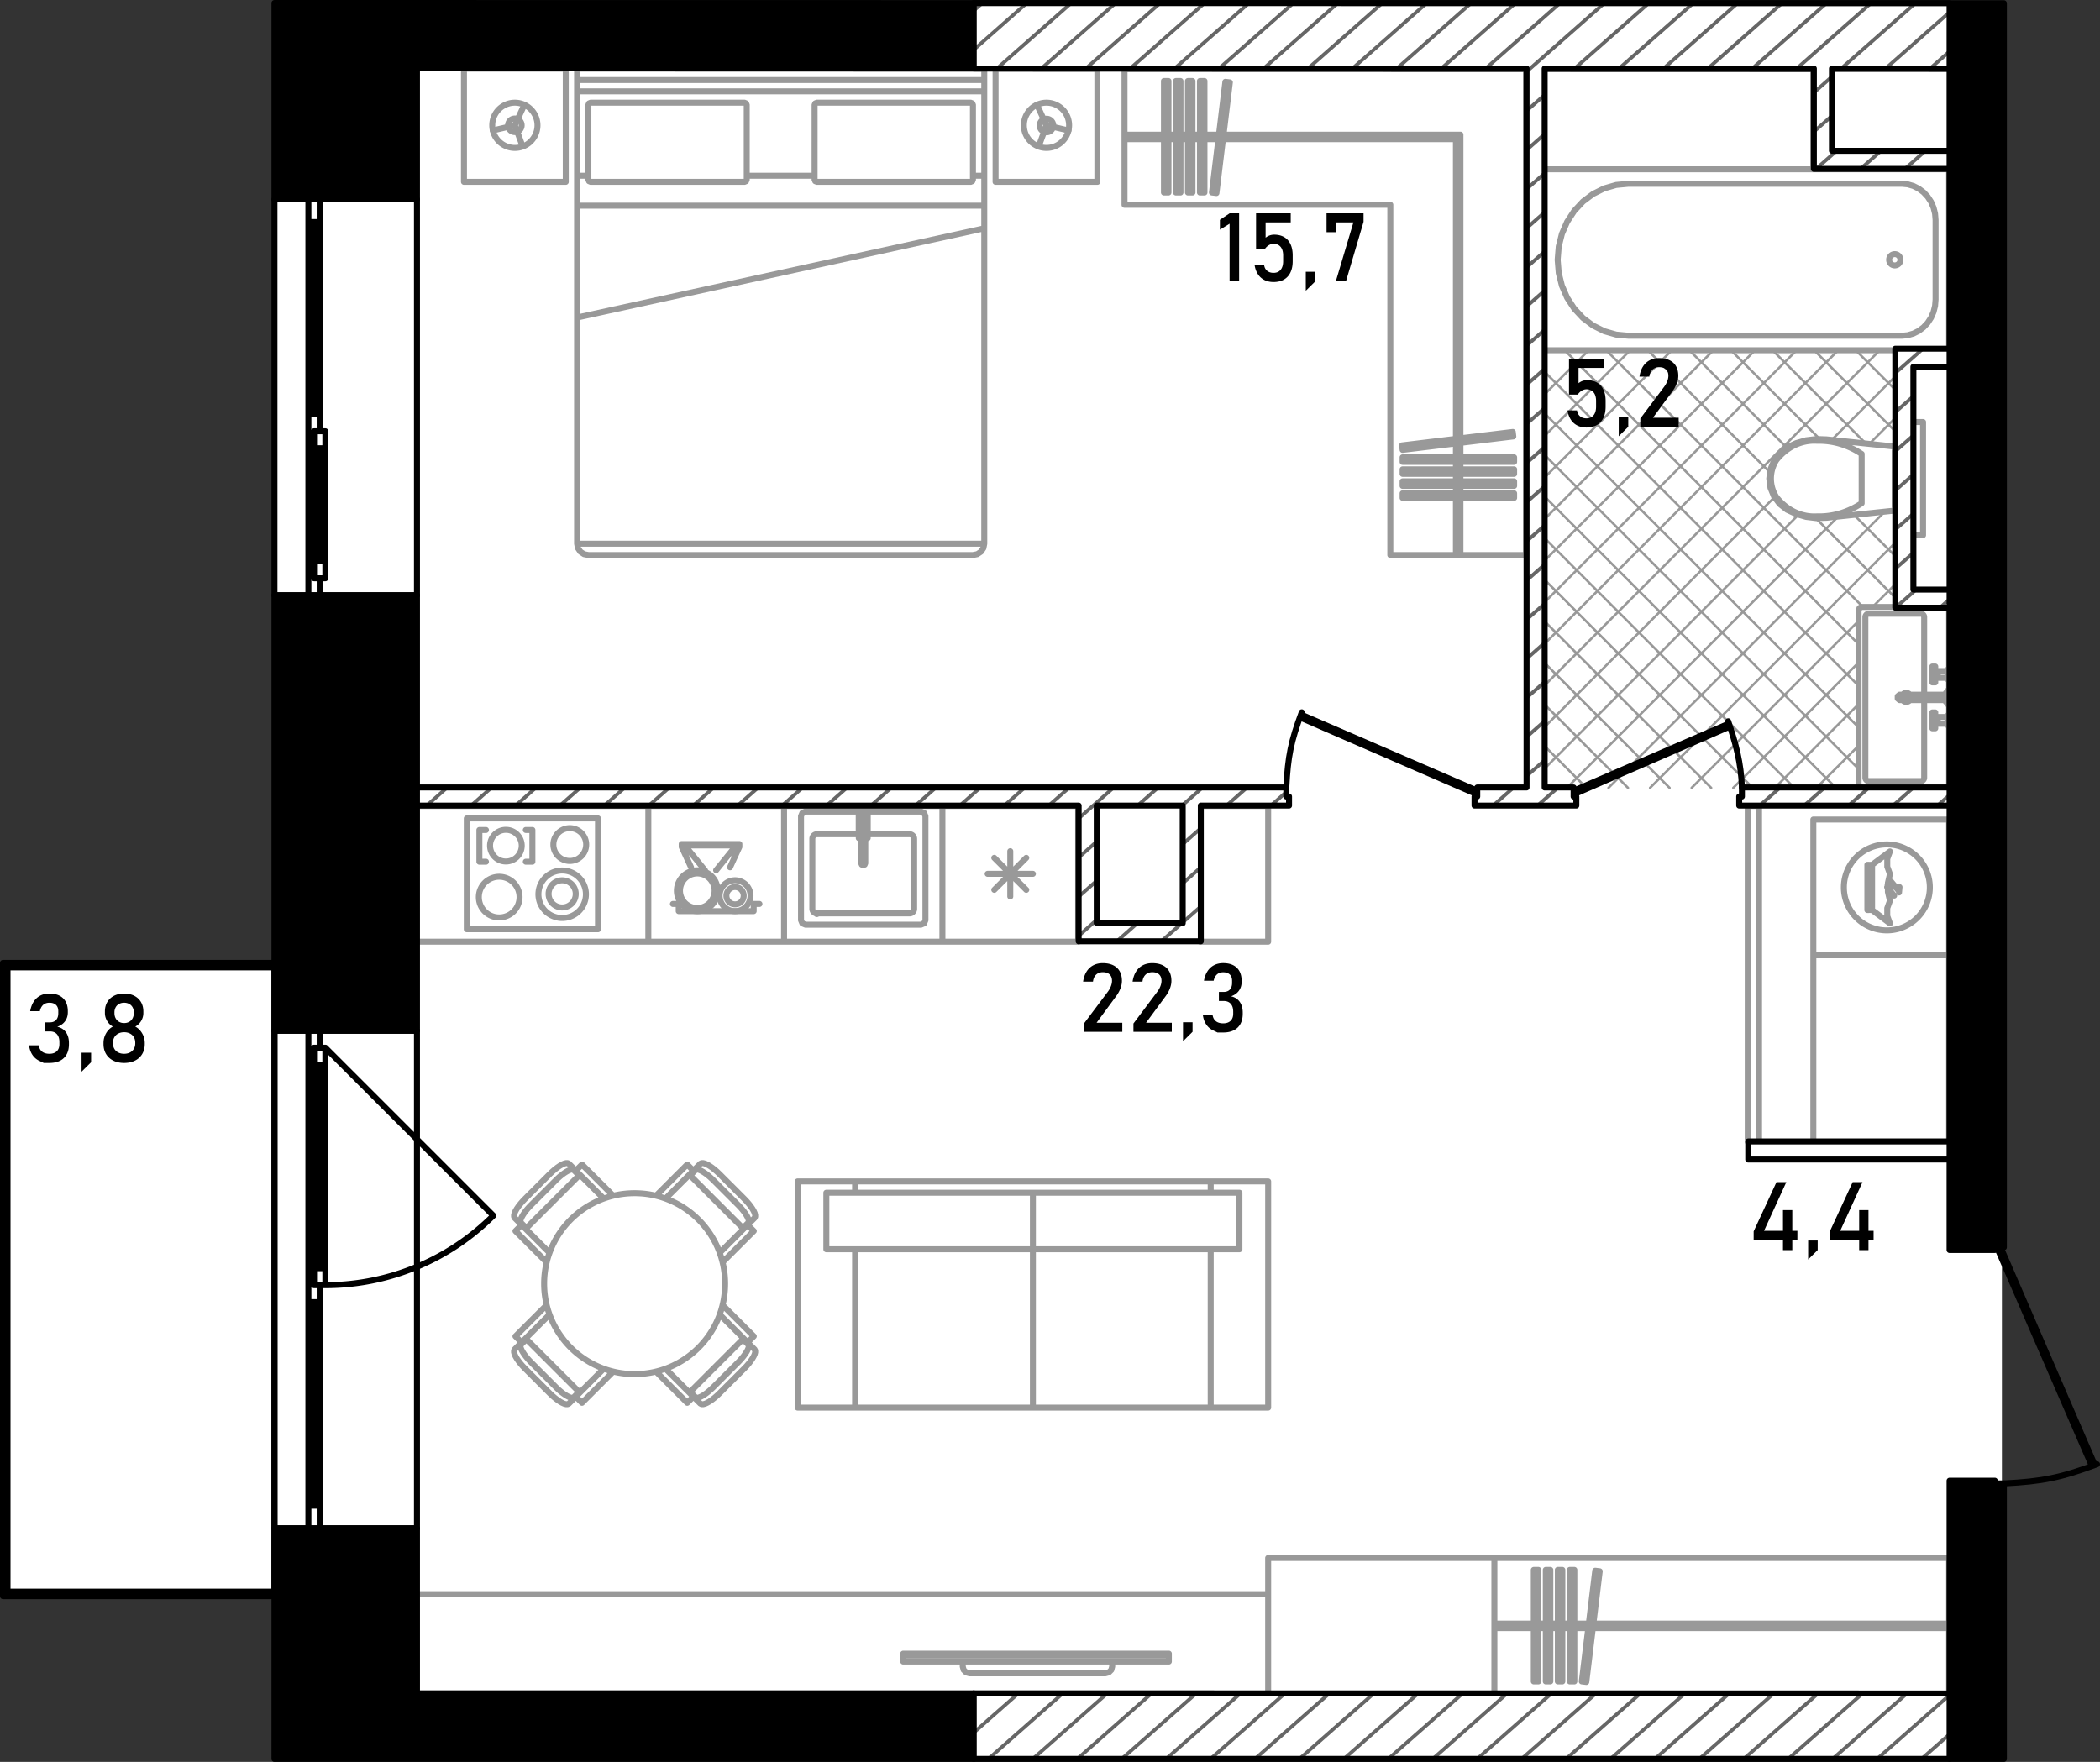 <svg version="1.1" id="_x33_15" xmlns="http://www.w3.org/2000/svg" x="0" y="0" viewBox="0 0 350.776 294.355" xml:space="preserve"><rect x="0" y="0" width="350.776" height="294.355" fill="#333333" stroke="none"/><style>.st0{fill-rule:evenodd;clip-rule:evenodd;fill:#fff}.st2,.st4{fill:none;stroke-linecap:round;stroke-linejoin:round;stroke-miterlimit:3}.st2{fill-rule:evenodd;clip-rule:evenodd;stroke:#999}.st4{stroke:#000}.st4,.st5,.st6{fill-rule:evenodd;clip-rule:evenodd}.st6{fill:none;stroke:#666;stroke-width:.6;stroke-miterlimit:22.926}</style><path class="st0" d="M45.891.615v160.75H.849V266.24h45.042v27.035h288.5V.615z" id="fon"/><g id="mebel"><path d="M310.353 131.627l.235-.235m-7.181.235l7.045-7.045m-13.993 7.045l13.992-13.992m-20.938 13.992l20.939-20.939m-27.887 20.939l27.886-27.886m2.342-2.342l3.892-3.892m-41.066 34.12l41.066-41.068m-48.012 41.068l46.147-46.148m-53.095 46.148l45.327-45.328m-49.123 42.178l42.484-42.485m11.832-11.833l4.441-4.44m-58.757 51.811l38.474-38.474m9.56-9.56l10.723-10.723m4.261-4.261h0m-63.018 56.071L314 58.511m-56.071 49.125l49.124-49.125m-49.124 42.179l42.178-42.179m-42.178 35.231l35.23-35.231m-35.23 28.284l28.283-28.284m-28.283 21.338l21.337-21.338m-21.337 14.39l14.389-14.39m-14.389 7.444l7.443-7.444m-7.443.496l.495-.496m65.441.001h0m-6.947 0h0m-.232 6.715l-6.716-6.715m6.716 13.662l-13.662-13.663m8.639 15.587l-15.586-15.587m20.609 27.557l-.711-.711m-11.99-11.991L289.13 58.511m36.436 43.383l-.049-.049m-.395-.395l-.051-.051m-8.385-8.384l-6.994-6.994m-11.243-11.243l-16.267-16.267m34.504 41.45L303.275 86.55m-7.614-7.614l-20.424-20.425m35.94 42.888l-42.888-42.888m42.162 49.109l-49.109-49.109m49.109 56.056l-52.522-52.522m52.522 59.469l-52.522-52.522m52.522 59.469l-52.522-52.522m48.741 55.688l-48.741-48.742m41.794 48.742l-41.794-41.796m34.847 41.796l-34.847-34.848m27.9 34.848l-27.9-27.9m20.954 27.9l-20.954-20.955m14.006 20.955l-14.006-14.007m7.06 14.007l-7.06-7.061m.113 7.061l-.113-.113" fill-rule="evenodd" clip-rule="evenodd" fill="none" stroke="#999" stroke-width=".4" stroke-linecap="round" stroke-linejoin="round" stroke-miterlimit="3"/><path class="st2" d="M301.694 73.553l-1.645.469m0 0l-1.551.719m.001 0l-1.23.967m0 0l-.943 1.249m0 0l-.594 1.447m-.001 0l-.205 1.551m.001 0l.205 1.551m-.001 0l.594 1.447m.001 0l.943 1.249m0 0l1.23.967m0 0l1.551.719m-.001 0l1.645.469m0 0l1.698.207m.001 0l1.709-.059m0 0l11.585-1.223m0 0V74.628m0 0l-11.585-1.223m0 0l-1.709-.06m0 0l-1.698.208M310.965 84.072v-4.117M310.965 79.955v-4.116M296.698 83.018a5.752 5.752 0 01-.887-3.063M303.528 86.266c-2.591.166-5.106-1.031-6.83-3.248M310.965 84.072c-2.252 1.505-4.828 2.265-7.437 2.195M303.528 73.643c2.61-.07 5.185.689 7.437 2.195M296.698 76.891c1.723-2.217 4.238-3.413 6.83-3.248M295.811 79.955a5.743 5.743 0 01.887-3.063M316.498 75.308h.189v9.295h-.189zM316.686 84.603v-9.295m0 0h-.189m0 0v9.295m0 0h.189M316.686 70.508v18.894M321.221 70.508v18.894M316.686 70.508h4.534M316.686 89.402h4.534M325.566 101.966v29.095m0-.001l-.166.401m0 0l-.401.166m0 .001h-13.981m0 0l-.401-.166m0-.001l-.166-.401m0 0v-29.095m0 .001l.166-.401m0-.001l.401-.166m0 .001h13.981m0 0l.401.166m0-.001l.166.401M321.409 103.099v12.961m0 .907v12.961M320.842 130.494h-8.689M311.585 129.927v-26.829M312.152 102.533h8.69M321.409 129.927a.566.566 0 01-.567.566M312.152 130.494a.566.566 0 01-.567-.566M311.585 103.099c0-.313.253-.566.567-.566M320.842 102.533c.313 0 .567.253.567.566M319.026 116.967a.754.754 0 01-1.208 0h1.208zm-1.209-.907a.754.754 0 011.209 0h-1.209zM325.037 116.967v-.907m0-.001h-7.748m0 0l-.301.256m0 0v.395m0 .001l.301.256m0 0h7.748M325.037 115.758v1.511m0-.001h.265m0 0v-1.511m0 .001h-.265M325.302 115.38v2.267m0 0h.265m0 0v-2.267m0 0h-.265M323.677 113.245h1.625m0 0v.094m0 0h.132m0 0v.284m0 0h.132m0 0v-1.89m0 0h-.132m0 0v.283m0 0h-.132m0 0v.095m0 0h-1.625m0 0v.322m0 0h-.416m0 0v-1.077m0 0h-.491m0 0v2.645m0 0h.491m0 0v-1.077m0 0h.416m0 0v.321M323.677 119.782h1.625m0 0v-.095m0 0h.132m0 0v-.283m0 0h.132m0 0v1.889m0 0h-.132m0 0v-.283m0 0h-.132m0 0v-.095m0 0h-1.625m0 0v-.321m0 0h-.416m0 0v1.077m0 0h-.491m0 0v-2.645m0 0h.491m0 0v1.077m0 0h.416m0 0v-.321M323.261 112.432l-.072.072M323.261 112.923l-.072-.072M323.677 112.432v.491M325.302 112.111v1.134M325.434 113.339v-1.323M323.261 120.594l-.072-.072M323.261 120.103l-.072.072M323.677 120.594v-.492M325.302 120.915v-1.133M325.434 119.687v1.322M323.261 112.678a.246.246 0 11-.492 0 .246.246 0 01.492 0zM323.261 120.348a.246.246 0 11-.492 0 .246.246 0 01.492 0zM325.566 58.511h-67.638m0 0V28.282m0 0h67.638m0 0v30.229M317.675 30.7l.979.092m0 0l.949.273m0 0l.89.445m0 0l.805.605m0 0l.695.745m0 0l.563.863m0 0l.415.955m0 0l.255 1.018m0 0l.085 1.05m0 0v13.301m0 0l-.085 1.049m0 0l-.255 1.019m0 .001l-.415.955m0-.001l-.563.863m0 0l-.695.745m0 0l-.805.605m0 .001l-.89.445m0 0l-.949.273m0 0l-.979.092m0-.001H272.02m0 0l-2.056-.193m0 0l-1.993-.573m0 0l-1.87-.936m0 0l-1.69-1.269m0 0l-1.459-1.565m0 0l-1.183-1.813m0 0l-.872-2.005m0 0l-.534-2.138m0 0l-.18-2.205m0 0l.18-2.204m0 0l.534-2.138m0 0l.872-2.006m0 .001l1.183-1.812m0-.001l1.459-1.566m0 0l1.69-1.269m0 0l1.87-.935m0 .001l1.993-.573m0-.001l2.056-.193m0 0h45.655M317.442 43.397a.945.945 0 11-1.89 0 .945.945 0 011.89 0zM302.894 28.282h-44.966m0 0v-16.74m0 0h44.966m0 0v16.74M142.831 197.376v1.89m0 0h59.4m0 0v-1.89m0 0h-59.4M142.831 235.162h29.7m0 0v-26.45m0 0h-29.7m0 0v26.45M172.532 235.162h29.7m0 0v-26.45m0 0h-29.7m0 0v26.45M202.232 235.162h9.598m0 0v-37.786m0 0h-9.598m0 0v1.889m0 9.447v26.45M133.234 235.162h9.598m0 0v-26.45m0-9.447v-1.889m0 0h-9.598m0 0v37.786M172.532 199.265v9.446m0 0h34.499m0 0v-9.446m0 0h-34.499M172.532 199.265v9.446m0 0h-34.499m-.001 0v-9.446m0 0h34.499M99.887 155.244H77.971m0 0v-18.515m0 0h21.916m0 0v18.515M88.929 143.964v-5.299M88.929 138.665h-1.096M88.929 143.964h-1.096M80.076 143.964v-5.299M81.171 138.665h-1.096M81.171 143.964h-1.096M97.915 141.098a2.74 2.74 0 11-5.48 0 2.74 2.74 0 015.48 0zM97.872 149.338a3.968 3.968 0 11-7.935 0 3.968 3.968 0 017.935 0z"/><path class="st2" d="M96.172 149.338a2.268 2.268 0 11-4.536 0 2.268 2.268 0 014.536 0zM87.148 141.284a2.646 2.646 0 11-5.292-.002 2.646 2.646 0 015.292.002zM86.785 149.875a3.4 3.4 0 11-6.803-.001 3.4 3.4 0 016.803.001zM108.295 157.323H69.564M108.295 134.651H69.564M108.295 157.323V134.65M134.556 154.488h19.271m0 0l.534-.221m0 0l.222-.534m0 0v-17.382m0 0l-.222-.534m0 0l-.534-.222m0 0h-19.271m0 0l-.534.222m.001 0l-.222.534m-.001 0v17.382m0 0l.222.534m.001 0l.534.221M130.967 157.323h26.45M130.967 134.651h26.45M130.967 157.323V134.65M157.417 157.323V134.65M136.446 152.599h15.493M152.694 151.843V140.13M151.938 139.374h-7.003m-1.487 0h-7.002M135.69 140.13v11.714M136.446 152.599h.108a.108.108 0 10-.216 0 .108.108 0 00.216 0h-.108zM152.694 151.843a.755.755 0 01-.755.755M151.938 139.374c.417 0 .755.338.755.756M135.69 140.13c0-.417.338-.756.755-.756M136.446 152.599a.755.755 0 01-.755-.755M143.852 144.207l.1.24m0 0l.241.099m0 0l.24-.1m0 0l.099-.241m0 0v-7.476m0 0l-.099-.24m0 0l-.241-.1m0 0l-.24.1m0 0l-.1.24m0 0v7.478M143.437 138.656h.415m0 0v-1.927m0 0l.099-.24m0 0l.241-.1m0 0l.24.1m0 0l.1.24m0 0v1.927m0 0h.414m0 0V136.2m0 0h-1.509m0 0v2.456M143.447 140.016h.404m0 0v-1.323m0 0h-.404m0 0v1.323M144.936 140.016v-1.323m0 0h-.404m0 0v1.323m0 0h.404M157.417 157.323h22.672m0 0V134.65m0 0h-22.672m0 0v22.672M168.753 142.208v7.558M166.081 143.315l5.344 5.344M164.974 145.986h7.557M166.081 148.658l5.344-5.343M108.295 157.323h22.672M108.295 134.651h22.672M108.295 157.323V134.65M130.967 157.323V134.65M200.493 157.323h11.336M200.493 134.651h11.336M200.493 157.323V134.65M211.829 157.323V134.65M119.886 148.81a3.41 3.41 0 11-6.822 0 3.41 3.41 0 016.822 0z"/><path class="st2" d="M119.364 148.81a2.89 2.89 0 11-5.78 0 2.89 2.89 0 015.78 0zM125.362 149.641a2.58 2.58 0 11-5.16 0 2.58 2.58 0 015.16 0z"/><path class="st2" d="M124.227 149.641a1.444 1.444 0 11-2.889.001 1.444 1.444 0 012.889-.001zM322.354 148.254a7.18 7.18 0 11-7.179-7.18 7.179 7.179 0 017.179 7.18zM89.78 20.932a3.778 3.778 0 11-7.557 0 3.778 3.778 0 017.557 0z"/><path class="st2" d="M87.135 20.932a1.134 1.134 0 11-2.269 0 1.134 1.134 0 012.269 0zM178.578 20.932a3.778 3.778 0 11-7.557 0 3.778 3.778 0 017.557 0z"/><path class="st2" d="M175.932 20.932a1.134 1.134 0 11-2.267.001 1.134 1.134 0 012.267-.001zM164.408 11.485H96.393m0 0v3.779m0 .001h68.015m0 0v-3.779M69.564 282.962v-16.626m0 0H211.83m0 0v16.626m0 0H69.564M195.242 276.57v1.02m0-.001h-44.37m-.001 0v-1.02m0 .001h44.37M185.78 277.589v.832m0 0l-.152.567m0 .001l-.414.414m0-.001l-.567.153m0 .001h-22.7m0 0l-.566-.153m0-.001l-.415-.414m0 .001l-.152-.567m0-.001v-.832m0 0h24.966M195.242 276.272v.298m0 0h-44.37m-.001 0v-.298m0 0h44.37M249.615 260.29v22.671m0 0h75.951m0 0V260.29m0 0h-75.951M325.566 272.004v-.756m0 0h-75.951m0 0v.756m0 0h75.951M256.202 262.283v18.626m0 0h.756m0 0v-18.626m0 0h-.756M258.207 262.283v18.626m0 0h.756m0 0v-18.626m0 0h-.756M260.212 262.283v18.626m0 0h.756m0 0v-18.626m0 0h-.756M262.216 262.283v18.626m0 0h.756m0 0v-18.626m0 0h-.756M266.462 262.418l-2.242 18.491m0 0l.751.091m0 0l2.241-18.491m0 0l-.75-.091M164.408 90.836H96.393m0 0V15.265m0 0h68.015m0 0v75.572M162.518 92.726H98.282m0 0l-.723-.144m0 0l-.613-.41m0 0l-.41-.613m0 0l-.143-.723m0 0h68.015m0 0l-.144.723m0 0l-.41.613m0 0l-.613.41m0 0l-.723.144M94.503 11.485H77.499m0 0v18.893m0 .001h17.004m0 0V11.485M166.297 11.485h17.004m0 0v18.893m0 .001h-17.004m0 0V11.485M124.354 17.154H98.66m0 0l-.268.111m0-.001l-.11.267m0 0V30m0 0l.11.268m0 .001l.268.11m0 0h25.694m0 0l.267-.11m0 0l.111-.269m0 0V17.531m0 0l-.111-.267m0 0l-.267-.111M136.446 17.154h25.694m0 0l.268.111m0-.001l.11.267m0 0V30m0 0l-.11.268m0 .001l-.268.11m0 0h-25.694m0 0l-.267-.11m0 0l-.111-.269m0 0V17.531m0 0l.111-.267m0 0l.267-.111M164.408 29.355h-1.89M136.068 29.355h-11.336M98.282 29.355h-1.889M164.408 34.364H96.393m0 0V53.05m0 0l68.015-14.907m0 .001v-3.779M243.192 23.254l.755-.755m0 0h-56.112m0 0v.755m0 0h55.357M194.422 13.533v18.626m0 0h.756m0 0V13.533m0 0h-.756M196.426 13.533v18.626m0 0h.756m0 0V13.533m0 0h-.756M198.431 13.533v18.626m0 0h.755m0 0V13.533m0 0h-.755M200.435 13.533v18.626m0 0h.756m0 0V13.533m0 0h-.756M204.682 13.669l-2.241 18.49m-.001 0l.75.092m0 0l2.241-18.491m.001 0l-.75-.091M254.906 11.54h-67.071m0 0v22.672m0 0h44.399m0 0v58.514m0 0h22.672m0 0V11.54M243.192 92.726h.755m0 0V22.498m0 0l-.755.755m0 0v69.473M252.913 83.176h-18.626m0 0v-.756m0 0h18.626m0 0v.755M252.913 81.171h-18.626m0 0v-.756m0 0h18.626m0 0v.756M252.913 79.166h-18.626m0 0v-.755m0 0h18.626m0 0v.755M252.913 77.162h-18.626m0 0v-.755m0 0h18.626m0 0v.755M252.778 72.916l-18.491 2.242m0 0l-.091-.751m0 0l18.491-2.241m0 0l.091.75M112.406 151.017h.963m0 0v1.204m0 0h12.524m0 0v-1.204m0 0h.964M123.503 141.49l-.047.104m-.047.103l-.047.103m-.047.103l-.047.103m-.048.104l-.047.103m-.047.102l-.047.103m-.047.103l-.048.103m-.046.104l-.048.103m-.047.103l-.047.102m-.047.105l-.047.103m-.048.102l-.047.103m-.047.103l-.047.103m-.047.103l-.047.104m-.047.103l-.048.104m-.047.102l-.047.103m-.047.104l-.047.103m-.047.102l-.047.103m-.048.103l-.047.103M123.503 141.49h-.078m-.113 0h-.113m-.113 0h-.114m-.114 0h-.077m0 0l-.042.052m-.071.088l-.072.088m-.072.089l-.071.088m-.072.088l-.071.088m-.071.086l-.072.088m-.071.089l-.072.088m-.071.088l-.072.088m-.071.088l-.071.088m-.072.088l-.071.087m-.072.089l-.071.088m-.072.088l-.071.088m-.072.089l-.071.088m-.071.088l-.072.088m-.071.086l-.072.089m-.071.088l-.072.088m-.071.088l-.072.088m-.071.088l-.071.088m-.072.088l-.071.088m-.072.088l-.071.088m-.072.088l-.071.088m-.071.089l-.072.088m-.071.088l-.072.088m-.071.087l-.042.052M113.869 141.49l.047.104m.048.103l.047.103m.047.103l.047.103m.047.104l.048.103m.046.102l.048.103m.047.103l.047.103m.047.104l.047.103m.047.103l.048.102m.047.105l.047.103m.047.102l.047.103m.047.103l.048.103m.047.103l.047.104m.047.103l.047.104m.047.102l.047.103m.048.104l.047.103m.047.102l.047.103m.047.103l.048.103M113.869 141.49h.078m.113 0h.114m.113 0h.114m.113 0h.078m0 0l.042.052m.071.088l.072.088m.071.089l.071.088m.072.088l.071.088m.072.086l.071.088m.072.089l.071.088m.071.088l.072.088m.072.088l.071.088m.071.088l.072.087m.071.089l.072.088m.071.088l.072.088m.071.089l.071.088m.072.088l.071.088m.072.086l.071.089m.072.088l.071.088m.071.088l.072.088m.071.088l.072.088m.072.088l.071.088m.072.088l.071.088m.071.088l.071.088m.072.089l.072.088m.071.088l.072.088m.071.087l.042.052M315.691 142.246l-.449 1.233m0 0v1.312m0 0l.449 1.233m0 0l-.342 1.474m0 0v1.512m0 0l.342 1.473m0 0l-.45 1.235m0 0v1.314m0 0l.45 1.235m0 0l-2.987-2.232m0 0v-7.558m0 0l2.987-2.231M312.442 144.477v7.557m0 0h.262m0 0v-7.557m0 0h-.262M311.919 144.477v7.557m0 0h.262m0 0v-7.557m0 0h-.262M317.206 149.098l.085-.891m0-.001l-.226-.022m0 0l-.046.477m0 .001l-1.142-1.383m0 0l-.152.126m0-.001l.53.642m0 0l-.081.067m0 0l-.611-.74m0 0l-.147.121m0 .001l.612.74m0-.001l-.098.08m0 0l-.496-.601m0 0l-.131.107m0 .001l.497.601m0-.001l-.097.081m0 .001l-.343-.415m0 0l-.14.116m0-.001l1.174 1.422M325.566 136.918v22.672m0 0h-22.672m0 0v-22.672m0 0h22.672M291.936 190.763h1.889m0 0V134.65m0 0h-1.889m0 0v56.113M211.829 282.962h37.786m0 0v-22.671m0 0h-37.786m0 0v22.671M302.894 190.763h22.672m0 0v-31.174m0 0h-22.672m0 0v31.174M82.322 21.793l3.679-.86m0 0l1.584-3.431m0 0l-1.584 3.431m0 0l1.306 3.545M178.479 21.793l-3.68-.86m0 0l-1.583-3.431m0 0l1.583 3.431m0 0l-1.306 3.545M113.869 141.013h9.634m0 0v.478m0-.001h-.722m0 0v-.237m0 0h-8.189m0 0v.237m0 0h-.723m0 0v-.478M164.408 15.264H96.393m0 0v-1.889m0 0h68.015m0 0v1.889M124.305 200.265l-4.109-4.109m0 0l-.426-.407m0 0l-.43-.371m0 0l-.424-.328m0 0l-.403-.276m0 0l-.017-.009m0 0l-.375-.216m0 0l-.332-.147m0 0l-.025-.008m0 0l-.281-.075m0 0l-.028-.004m0 0l-.22.002m0 0l-.03.002m0 0l-.029.007m0 0l-.027.013m0 0l-.154.078m0 0l-.024.018m0 0l-.012.01m0 0l-1.133 1.134m0 0l-1.03-1.029m0 0l-5.217 5.217m11.115 11.116l5.217-5.218m0 0l-1.029-1.029m0 0l1.134-1.134m0 0l.011-.011m0 0l.017-.025m0 0l.078-.154m0 0l.013-.027m0 0l.008-.029m0 0l.002-.029m0 0l.001-.221m0 0l-.003-.028m0 0l-.075-.281m0 0l-.008-.025m0 0l-.148-.332m0 0l-.214-.376m0 0l-.011-.016m0 0l-.276-.404m0 0l-.328-.423m0 0l-.371-.429m0 0l-.407-.427M115.158 196.248l9.057 9.057M115.281 196.371l.897-.898M124.09 205.18l.898-.897M120.217 209.301l4.665-4.664M111.161 200.244l4.664-4.664M119.166 197.178l4.118 4.117M116.178 195.473c.354-.354 1.691.409 2.988 1.706M123.283 201.294c1.296 1.296 2.06 2.634 1.705 2.988M87.707 228.647l4.108 4.108m0 0l.427.408m0 0l.43.371m0 0l.423.328m0 0l.404.275m0 0l.016.011m0 0l.376.215m0 0l.332.147m0 0l.024.008m0 0l.281.075m0 0l.029.003m0 0l.22-.001m0 0l.03-.002m0 0l.028-.008m0 0l.027-.012m0 0l.154-.078m0 0l.025-.018m0 0l.011-.011m0 0l1.134-1.133m0 0l1.029 1.029m0 0l5.218-5.218M91.317 218.03l-5.216 5.217m0 0l1.029 1.029m0 0l-1.135 1.134m0 0l-.01.011m0 0l-.017.025m0 0l-.078.153m0 0l-.013.027m0 0l-.008.03m0 0l-.002.029m0 0l-.001.221m0 0l.003.027m0 0l.074.282m0 0l.009.025m0 0l.147.332m0 0l.215.375m0 0l.01.016m0 0l.276.404m0 0l.329.424m0 0l.371.429m0 0l.407.427M96.854 232.665l-9.057-9.057M96.731 232.54l-.898.898M87.92 223.731l-.896.897M91.793 219.611l-4.663 4.664M100.851 228.667l-4.664 4.665M92.845 231.734l-4.117-4.117M95.833 233.439c-.354.354-1.692-.409-2.988-1.705M88.728 227.617c-1.296-1.296-2.06-2.634-1.705-2.988M91.815 196.156l-4.108 4.109m0 0l-.408.427m0 0l-.371.429m0 0l-.329.423m0 0l-.275.404m0 0l-.01.016m0 0l-.216.376m0 0l-.146.332m0 0l-.009.025m0 0l-.074.281m0 0l-.003.028m0 0l.001.221m0 0l.002.029m0 0l.008.029m0 0l.012.027m0 0l.078.154m0 0l.018.024m0 0l.01.012m0 0l1.134 1.133m0 0l-1.029 1.03m0 0l5.217 5.217m11.115-11.115l-5.218-5.217m0 0l-1.028 1.029m0 0l-1.135-1.134m0 0l-.01-.01m0 0l-.026-.018m0 0l-.153-.078m0 0l-.027-.013m0 0l-.029-.007m0 0l-.029-.002m0 0l-.221-.002m0 0l-.028.004m0 0l-.281.075m0 0l-.025.008m0 0l-.332.147m0 0l-.376.215m0 0l-.015.01m0 0l-.405.276m0 0l-.423.328m0 0l-.429.371m0 0l-.427.407M87.797 205.304l9.057-9.057M87.92 205.18l-.896-.897M96.731 196.371l-.898-.898M100.851 200.244l-4.664-4.664M91.793 209.3l-4.663-4.663M88.728 201.295l4.117-4.117M87.023 204.283c-.354-.354.409-1.692 1.705-2.988M92.844 197.178c1.297-1.296 2.635-2.059 2.988-1.705M120.196 232.755l4.109-4.108m0 0l.408-.427m0 0l.371-.43m0 0l.328-.424m0 0l.275-.403m0 0l.011-.017m0 0l.215-.375m0 0l.147-.332m0 0l.008-.024m0 0l.075-.282m0 0l.003-.028m0 0l-.001-.22m0 0l-.002-.03m0 0l-.008-.029m0 0l-.012-.027m0 0l-.078-.154m0 0l-.018-.024m0 0l-.011-.012m0 0l-1.133-1.133m0 0l1.029-1.03m0 0l-5.218-5.218m-11.116 11.116l5.218 5.218m.001-.001l1.029-1.029m0 0l1.134 1.134m0 0l.011.011m0 0l.025.017m0 0l.153.078m0 0l.027.013m0 0l.03.008m0 0l.029.002m0 0l.221.001m0 0l.027-.003m0 0l.281-.075m0 0l.026-.008m0 0l.332-.148m0 0l.375-.214m0 0l.016-.011m0 0l.404-.276m0 0l.424-.328m0 0l.429-.371m0 0l.426-.407M124.214 223.608l-9.057 9.057M124.09 223.731l.898.897M115.281 232.54l.897.898M111.161 228.667l4.664 4.665M120.217 219.611l4.665 4.664M123.284 227.617l-4.117 4.117M124.989 224.628c.354.354-.409 1.691-1.705 2.987M119.166 231.733c-1.296 1.296-2.634 2.06-2.988 1.705M121.12 214.455c0 8.348-6.767 15.114-15.114 15.114-8.348 0-15.115-6.766-15.115-15.114 0-8.347 6.767-15.114 15.115-15.114 8.347 0 15.114 6.767 15.114 15.114z"/></g><g id="walls_1_"><path d="M45.844.5L334.72.54v206.784l-.001 1.058h-1.511v.454h-7.557l.001-197.34-.001.002-256.003-.08v21.9H45.844V.5h0zm0 254.829h23.805v27.568h93v10.953l-116.805.005v-38.526h0zm279.807-7.951l.001 46.477h9.068l-.001-46.024h-1.511v-.453h-7.557 0zM45.844 99.444v72.755h23.805V99.444H45.844z" fill-rule="evenodd" clip-rule="evenodd" stroke="#000" stroke-linecap="round" stroke-linejoin="round" stroke-miterlimit="3"/><path class="st4" d="M217.44 119.002c-1.817 4.87-2.313 7.37-2.578 12.561"/><path class="st5" d="M217.482 118.904l-.6 1.388 29.418 12.782h.454v-1.511z"/><path class="st4" d="M350.276 244.628c-6.022 2.248-9.136 2.876-15.556 3.203"/><path class="st5" d="M350.378 244.59l-15.658-36.208h-1.511v.454l15.782 36.354z"/><path class="st4" d="M288.674 120.503c1.252 3.666 2.149 6.919 2.29 11.06"/><path class="st5" d="M288.654 120.404l-25.804 11.159.001 1.511h.453l25.899-11.26z"/><path class="st0" d="M247.812 131.563h7.179V11.451l-92.342-.005V.516l163.003.023v10.912h-19.649v13.743h19.649v3.023H302.98V11.451h-44.966v120.112h4.837v1.511h.453v1.512H246.3v-1.512h.454v-1.511h1.058zm43.55 0h-.398v1.511h-.454v1.512h35.142v-3.023h-34.29zM162.649 282.897v10.953l163.003.005v-10.93l-36.432-.009v-.003l-126.571-.016zm17.525-128.663v3.023h20.405v-22.671h14.737v-1.512h-.454v-1.511H69.649v3.023h110.525v19.648zm17.382 0v-19.648h-14.359v19.648h14.359zm128.096 39.487h-33.63v-3.023h33.63v3.023zM319.606 61.28h6.046v-3.023h-9.069v43.266h9.069V98.5h-6.046V61.28z"/><g><path class="st4" d="M53.401 99.445h16.248M45.844 99.445h5.668M51.512 99.445h1.889M53.401 33.319h16.248M45.844 33.319h5.668M51.512 33.319h1.889M45.844 33.319v66.126M69.649 33.319v66.126M53.401 33.319v3.778M53.401 37.097h-1.889M51.512 37.097v-3.778M51.512 71.105v-1.89M51.512 69.215h1.889M53.401 69.215v1.89M52.457 37.097v32.118M53.401 37.097v32.118M51.512 69.215V37.097M53.401 71.105v.945M53.401 72.05h-.944M52.457 72.05v.943M52.457 72.994h-.945M51.512 72.994v-1.889M51.512 99.445v-3.779M51.512 95.666h.945M52.457 95.666v.945M52.457 96.611h.944M53.401 96.611v2.834M51.512 95.666V72.994M54.346 74.883v18.894M54.346 72.05v2.832M54.346 74.883h-1.889M52.457 74.883V72.05M52.457 72.05h1.889M52.457 96.611v-2.834M52.457 93.777h1.889M54.346 93.777v2.834M54.346 96.611h-1.889M52.457 93.777V74.882M54.346 74.883v18.894M53.401 74.883v18.894M51.512 33.319h1.889M51.512 33.319h1.889M45.844 33.319h5.668M53.401 33.319h16.248M51.512 99.445h1.889M51.512 99.445h1.889M45.844 99.445h5.668M53.401 99.445h16.248"/><g><path class="st4" d="M53.401 172.199h16.248M45.844 172.199h5.668M51.512 172.199h1.889M53.401 255.329h16.248M45.844 255.329h5.668M51.512 255.329h1.889M45.844 255.329v-83.13M69.649 255.329v-83.13M53.401 255.329v-3.779M53.401 251.55h-1.889M51.512 251.55v3.779M51.512 215.653v1.889M51.512 217.542h1.889M53.401 217.542v-1.889M52.457 251.55v-34.008M53.401 251.55v-34.008M51.512 217.542v34.008M53.401 215.653v-.945M53.401 214.708h-.944M52.457 214.708v-.944M52.457 213.764h-.945M51.512 213.764v1.889M51.512 172.199v3.779M51.512 175.978h.945M52.457 175.978v-.945M52.457 175.033h.944M53.401 175.033v-2.834M54.346 175.033l28.055 28.055M51.512 175.978v37.786M54.346 211.875v-34.008M54.346 214.708v-2.833M54.346 211.875h-1.889M52.457 211.875v2.833M52.457 214.708h1.889M52.457 175.033v2.834M52.457 177.867h1.889M54.346 177.867v-2.834M54.346 175.033h-1.889M52.457 177.867v34.008M54.346 211.875v-34.008M53.401 211.875v-34.008M82.4 203.088a39.673 39.673 0 01-28.055 11.621M51.512 255.329h1.889M51.512 255.329h1.889M45.844 255.329h5.668M53.401 255.329h16.248M51.512 172.199h1.889M51.512 172.199h1.889M45.844 172.199h5.668M53.401 172.199h16.248"/></g><path class="st4" d="M45.844 160.863H.5m0 0v105.802m0 0h45.344m0 0V160.863M1.256 265.909h44.588m0 0v-104.29m0 0H1.256m0 0v104.29"/></g><g><path class="st6" d="M164.028.564l-1.4 1.23M171.448.564l-8.82 7.77M178.868.564l-12.4 10.93M186.288.564l-12.4 10.93M193.718.574l-12.4 10.92M201.128.574l-12.4 10.92M208.548.574l-12.4 10.92M215.968.574l-12.4 10.92M223.398.574l-12.4 10.93M74.648 131.614l-3.43 3.02M230.818.574l-12.4 10.93M82.068 131.614l-3.43 3.02M238.238.574l-12.4 10.93M89.488 131.614l-3.42 3.02M245.648.584l-12.39 10.92M96.908 131.614l-3.43 3.02M253.078.584l-12.4 10.92M104.328 131.614l-3.43 3.02M260.498.584l-12.4 10.92M111.758 131.614l-3.43 3.02M267.918.584l-12.95 11.41M119.178 131.614l-3.43 3.02M275.338.584l-12.39 10.92M257.988 15.874l-3.02 2.66M126.598 131.614l-3.43 3.02M282.768.584l-12.4 10.92M257.988 22.414l-3.02 2.66M134.028 131.614l-3.43 3.02M290.188.584l-12.39 10.92M257.988 28.954l-3.02 2.66M141.448 131.614l-3.43 3.02M297.598.584l-12.39 10.92M257.988 35.484l-3.02 2.66M148.858 131.614l-3.42 3.02M305.018.594l-12.39 10.91M257.988 42.024l-3.02 2.66M156.288 131.614l-3.43 3.02M312.438.594l-12.38 10.91M257.988 48.564l-3.02 2.66M163.708 131.614l-3.43 3.02M305.978 12.824l-3.02 2.66M319.868.594l-12.39 10.91M257.988 55.104l-3.02 2.66M171.138 131.614l-3.43 3.02M305.978 19.364l-3.02 2.66M325.628 2.054l-10.73 9.45M257.988 61.644l-3.02 2.66M178.558 131.614l-3.43 3.02M306.728 25.244l-3.43 3.02M257.988 68.184l-3.02 2.66M325.628 8.594l-3.3 2.91M185.978 131.614l-5.83 5.14M314.148 25.244l-3.43 3.02M257.988 74.714l-3.02 2.66M183.178 140.614l-3.03 2.67M193.398 131.614l-3.43 3.02M321.568 25.244l-3.43 3.02M257.988 81.254l-3.02 2.66M183.178 147.154l-3.03 2.67M200.818 131.614l-3.43 3.02M257.988 87.794l-3.02 2.66M325.628 28.204l-.06.06M200.558 138.384l-3.03 2.67M183.178 153.694l-3.03 2.67M208.248 131.614l-3.43 3.02M257.988 94.334l-3.02 2.66M214.838 132.344l-2.6 2.29M189.928 154.284l-3.42 3.02M200.558 144.924l-3.03 2.67M257.988 100.874l-3.02 2.66M197.358 154.284l-3.43 3.02M200.558 151.464l-3.03 2.67M257.988 107.414l-3.02 2.66M257.988 113.944l-3.02 2.66M321.148 58.304l-4.59 4.05M319.578 66.224l-3.02 2.66M257.988 120.484l-3.02 2.66M325.628 60.894l-.49.44M319.578 72.764l-3.02 2.66M257.988 127.024l-3.02 2.66M252.778 131.614l-3.43 3.02M260.198 131.614l-3.43 3.02M319.578 79.304l-3.02 2.66M319.578 85.844l-3.02 2.66M319.578 92.384l-3.02 2.66M319.998 98.554l-3.43 3.02M325.628 100.124l-1.64 1.45M297.308 131.614l-3.43 3.02M304.738 131.614l-3.43 3.02M312.158 131.614l-3.43 3.02M319.578 131.614l-3.43 3.02M325.628 132.824l-2.05 1.81M170.058 282.944l-7.43 6.54M177.478 282.944l-12.44 10.96M184.898 282.944l-12.44 10.96M192.318 282.944l-12.43 10.96M199.748 282.954l-12.44 10.95M207.158 282.954l-12.43 10.95M214.578 282.954l-12.43 10.95M221.998 282.954l-12.43 10.95M229.428 282.954l-12.43 10.95M236.848 282.954l-12.43 10.95M244.268 282.954l-12.43 10.95M251.698 282.954l-12.43 10.95M259.098 282.964l-12.42 10.94M266.528 282.964l-12.42 10.94M273.948 282.964l-12.42 10.94M281.368 282.964l-12.42 10.94M288.788 282.964l-12.41 10.94M296.218 282.964l-12.42 10.94M303.638 282.964l-12.42 10.94M311.048 282.974l-12.41 10.93M318.468 282.974l-12.41 10.93M325.628 283.204l-12.14 10.7M325.628 289.744l-4.72 4.16"/></g><path class="st4" d="M247.812 131.563h7.179V11.451l-92.342-.005V.516l163.003.023v10.912h-19.649v13.743h19.649v3.023H302.98V11.451h-44.966v120.112h4.837v1.511h.453v1.512H246.3v-1.512h.454v-1.511h1.058zm43.55 0h34.29v3.023H290.51v-1.512h.454v-1.511h.398zM162.649 282.897v10.953l163.003.005v-10.93l-36.432-.009v-.003l-126.571-.016zm17.525-128.663v-19.648H69.649v-3.023h145.213v1.511h.454v1.512h-14.737v22.671h-20.405v-3.023zm17.382 0v-19.648h-14.359v19.648h14.359zm128.096 39.487h-33.63v-3.023h33.63v3.023zM319.606 61.28V98.5h6.046v3.023h-9.069V58.257h9.069v3.023h-6.046z"/></g><g id="sizes"><path d="M206.98 47h-1.594v-9.625l-1.617.992v-1.648l1.617-1.078h1.594V47zM211.203 46.781a2.75 2.75 0 01-1.086-.977c-.279-.427-.465-.94-.559-1.539v-.008h1.594v.008c.057.417.224.741.5.973.275.232.635.348 1.078.348.51 0 .904-.17 1.184-.512.278-.341.418-.821.418-1.441v-.953c0-.614-.14-1.092-.418-1.434-.279-.341-.674-.512-1.184-.512-.276 0-.542.078-.797.234a2.225 2.225 0 00-.672.656h-1.453V35.64h5.789v1.516h-4.195v2.555a2.262 2.262 0 011.414-.508c.656 0 1.217.136 1.684.406.466.271.82.667 1.063 1.188.242.521.363 1.148.363 1.883v.953c0 .734-.125 1.362-.375 1.883-.25.521-.615.918-1.094 1.191-.479.273-1.055.41-1.727.41-.573 0-1.082-.112-1.527-.336zM218.113 45.406h1.594V47l-1.594 1.578v-3.172zM227.761 37.062L224.824 47h-1.695l2.938-9.844h-2.891v1.633h-1.594V35.64h6.18v1.422zM181.06 170.999l3.961-5.281c.229-.302.407-.616.535-.941s.191-.629.191-.91v-.016c0-.453-.133-.805-.398-1.055s-.644-.375-1.133-.375c-.464 0-.839.137-1.125.41s-.461.66-.523 1.16v.008h-1.648v-.008c.094-.651.285-1.207.574-1.668s.663-.813 1.121-1.055.987-.363 1.586-.363c.677 0 1.255.116 1.734.348s.844.569 1.094 1.012.375.977.375 1.602v.008c0 .401-.083.82-.25 1.258s-.398.859-.695 1.266l-3.289 4.469h4.297v1.516h-6.406v-1.385zM189.326 170.999l3.961-5.281c.229-.302.407-.616.535-.941s.191-.629.191-.91v-.016c0-.453-.133-.805-.398-1.055s-.644-.375-1.133-.375c-.464 0-.839.137-1.125.41s-.461.66-.523 1.16v.008h-1.648v-.008c.094-.651.285-1.207.574-1.668s.663-.813 1.121-1.055.987-.363 1.586-.363c.677 0 1.255.116 1.734.348s.844.569 1.094 1.012.375.977.375 1.602v.008c0 .401-.083.82-.25 1.258s-.398.859-.695 1.266l-3.289 4.469h4.297v1.516h-6.406v-1.385zM197.607 170.788h1.594v1.594l-1.594 1.578v-3.172zM203.373 172.499l-.727-.348c-.485-.232-.874-.567-1.168-1.008s-.48-.97-.559-1.59h1.625c.047.323.148.589.305.797s.358.363.605.465.538.152.871.152c.526 0 .935-.141 1.227-.422s.438-.677.438-1.188v-.344c0-.567-.138-1.007-.414-1.316s-.667-.465-1.172-.465h-.805v-1.516h.805c.442 0 .786-.133 1.031-.398s.367-.641.367-1.125v-.352c0-.448-.129-.794-.387-1.039s-.624-.367-1.098-.367c-.271 0-.513.051-.727.152s-.395.258-.543.469-.257.476-.324.793h-1.617c.104-.62.301-1.151.59-1.594s.655-.778 1.098-1.008.95-.344 1.523-.344c.979 0 1.737.258 2.273.773s.805 1.242.805 2.18v.188c0 .567-.153 1.063-.461 1.484s-.742.729-1.305.922c.62.136 1.101.44 1.441.914s.512 1.078.512 1.813v.188c0 .661-.128 1.227-.383 1.695s-.626.825-1.113 1.07-1.074.367-1.762.367l-.951.002z"/><g><path d="M263.474 71.087a2.75 2.75 0 01-1.086-.977c-.278-.427-.465-.94-.559-1.539v-.008h1.594v.008c.058.417.224.741.5.973.276.232.636.348 1.078.348.511 0 .905-.17 1.184-.512.278-.341.418-.821.418-1.441v-.953c0-.614-.14-1.092-.418-1.434-.278-.341-.673-.512-1.184-.512-.276 0-.542.078-.797.234s-.479.375-.672.656h-1.453v-5.984h5.789v1.516h-4.195v2.555a2.275 2.275 0 011.414-.508c.656 0 1.218.136 1.684.406.466.271.82.667 1.063 1.188.242.521.363 1.148.363 1.883v.953c0 .734-.125 1.362-.375 1.883-.25.521-.614.918-1.094 1.191s-1.055.41-1.727.41c-.573 0-1.082-.113-1.527-.336zM270.384 69.712h1.594v1.594l-1.594 1.578v-3.172zM273.994 69.923l3.961-5.281c.229-.302.407-.616.535-.941.128-.325.191-.629.191-.91v-.016c0-.453-.133-.805-.398-1.055s-.644-.375-1.133-.375c-.464 0-.839.137-1.125.41s-.461.66-.523 1.16v.008h-1.648v-.008c.094-.651.285-1.207.574-1.668s.663-.813 1.121-1.055.987-.363 1.586-.363c.677 0 1.255.116 1.734.348.479.232.844.569 1.094 1.012.25.443.375.977.375 1.602v.008c0 .401-.083.82-.25 1.258a5.417 5.417 0 01-.695 1.266l-3.289 4.469h4.297v1.516h-6.406v-1.385z"/></g><g><path d="M292.924 205.72l3.813-8.227h1.641l-3.719 8.133h5.57v1.477h-7.305v-1.383zm4.899-3.554h1.555v6.688h-1.555v-6.688zM302.026 207.252h1.594v1.594l-1.594 1.578v-3.172zM305.651 205.72l3.813-8.227h1.641l-3.719 8.133h5.57v1.477h-7.305v-1.383zm4.898-3.554h1.555v6.688h-1.555v-6.688z"/></g><g><path d="M7.304 177.584l-.727-.348a2.857 2.857 0 01-1.168-1.008c-.294-.439-.48-.97-.559-1.59h1.625c.047.323.148.589.305.797.156.209.358.363.605.465.247.102.538.152.871.152.526 0 .935-.141 1.227-.422.292-.281.438-.677.438-1.188v-.344c0-.567-.138-1.006-.414-1.316-.276-.31-.667-.465-1.172-.465h-.804v-1.516h.805c.442 0 .786-.133 1.031-.398.245-.266.367-.641.367-1.125v-.352c0-.447-.129-.794-.387-1.039-.258-.244-.624-.367-1.098-.367-.271 0-.513.051-.727.152-.214.102-.395.258-.543.469s-.257.476-.324.793H5.039c.104-.619.301-1.15.59-1.594a2.893 2.893 0 011.098-1.008c.442-.229.95-.344 1.523-.344.979 0 1.737.258 2.273.773.536.516.805 1.242.805 2.18v.188c0 .568-.154 1.063-.461 1.484-.308.422-.742.729-1.305.922.62.136 1.1.44 1.441.914.341.475.512 1.078.512 1.813v.188c0 .662-.128 1.227-.383 1.695a2.52 2.52 0 01-1.113 1.07c-.487.245-1.074.367-1.762.367l-.953.002zM13.624 175.873h1.594v1.594l-1.594 1.578v-3.172zM18.921 177.193a2.855 2.855 0 01-1.207-1.105c-.284-.477-.426-1.029-.426-1.66v-.188c0-.567.142-1.102.426-1.602.284-.5.663-.877 1.137-1.133-.401-.219-.723-.535-.965-.949s-.363-.85-.363-1.309v-.273c0-.594.133-1.115.398-1.566.266-.45.641-.799 1.125-1.047.484-.247 1.047-.371 1.688-.371s1.203.124 1.688.371c.484.248.859.597 1.125 1.047.266.451.398.973.398 1.566v.273c0 .469-.124.909-.371 1.32a2.472 2.472 0 01-.98.938c.479.261.863.64 1.152 1.137a3.13 3.13 0 01.434 1.598v.188c0 .631-.142 1.184-.426 1.66a2.848 2.848 0 01-1.207 1.105c-.521.261-1.125.391-1.813.391s-1.292-.13-1.813-.391zm2.789-1.359c.281-.146.499-.35.652-.613.153-.263.23-.566.23-.91v-.109c0-.349-.077-.654-.23-.918a1.582 1.582 0 00-.652-.613 2.09 2.09 0 00-.977-.219c-.37 0-.695.073-.977.219a1.573 1.573 0 00-.652.617c-.154.266-.23.573-.23.922v.117c0 .344.077.646.23.906.153.261.371.463.652.605.281.144.606.215.977.215.37-.001.696-.073.977-.219zm-.132-5.121c.245-.138.435-.334.57-.59.135-.255.203-.549.203-.883v-.109c0-.317-.068-.599-.203-.844a1.412 1.412 0 00-.57-.566 1.74 1.74 0 00-.844-.199 1.74 1.74 0 00-.844.199 1.406 1.406 0 00-.57.566 1.726 1.726 0 00-.203.852v.117c0 .328.067.619.203.871.135.253.325.448.57.586.245.139.526.207.844.207.317 0 .598-.069.844-.207z"/></g></g></svg>